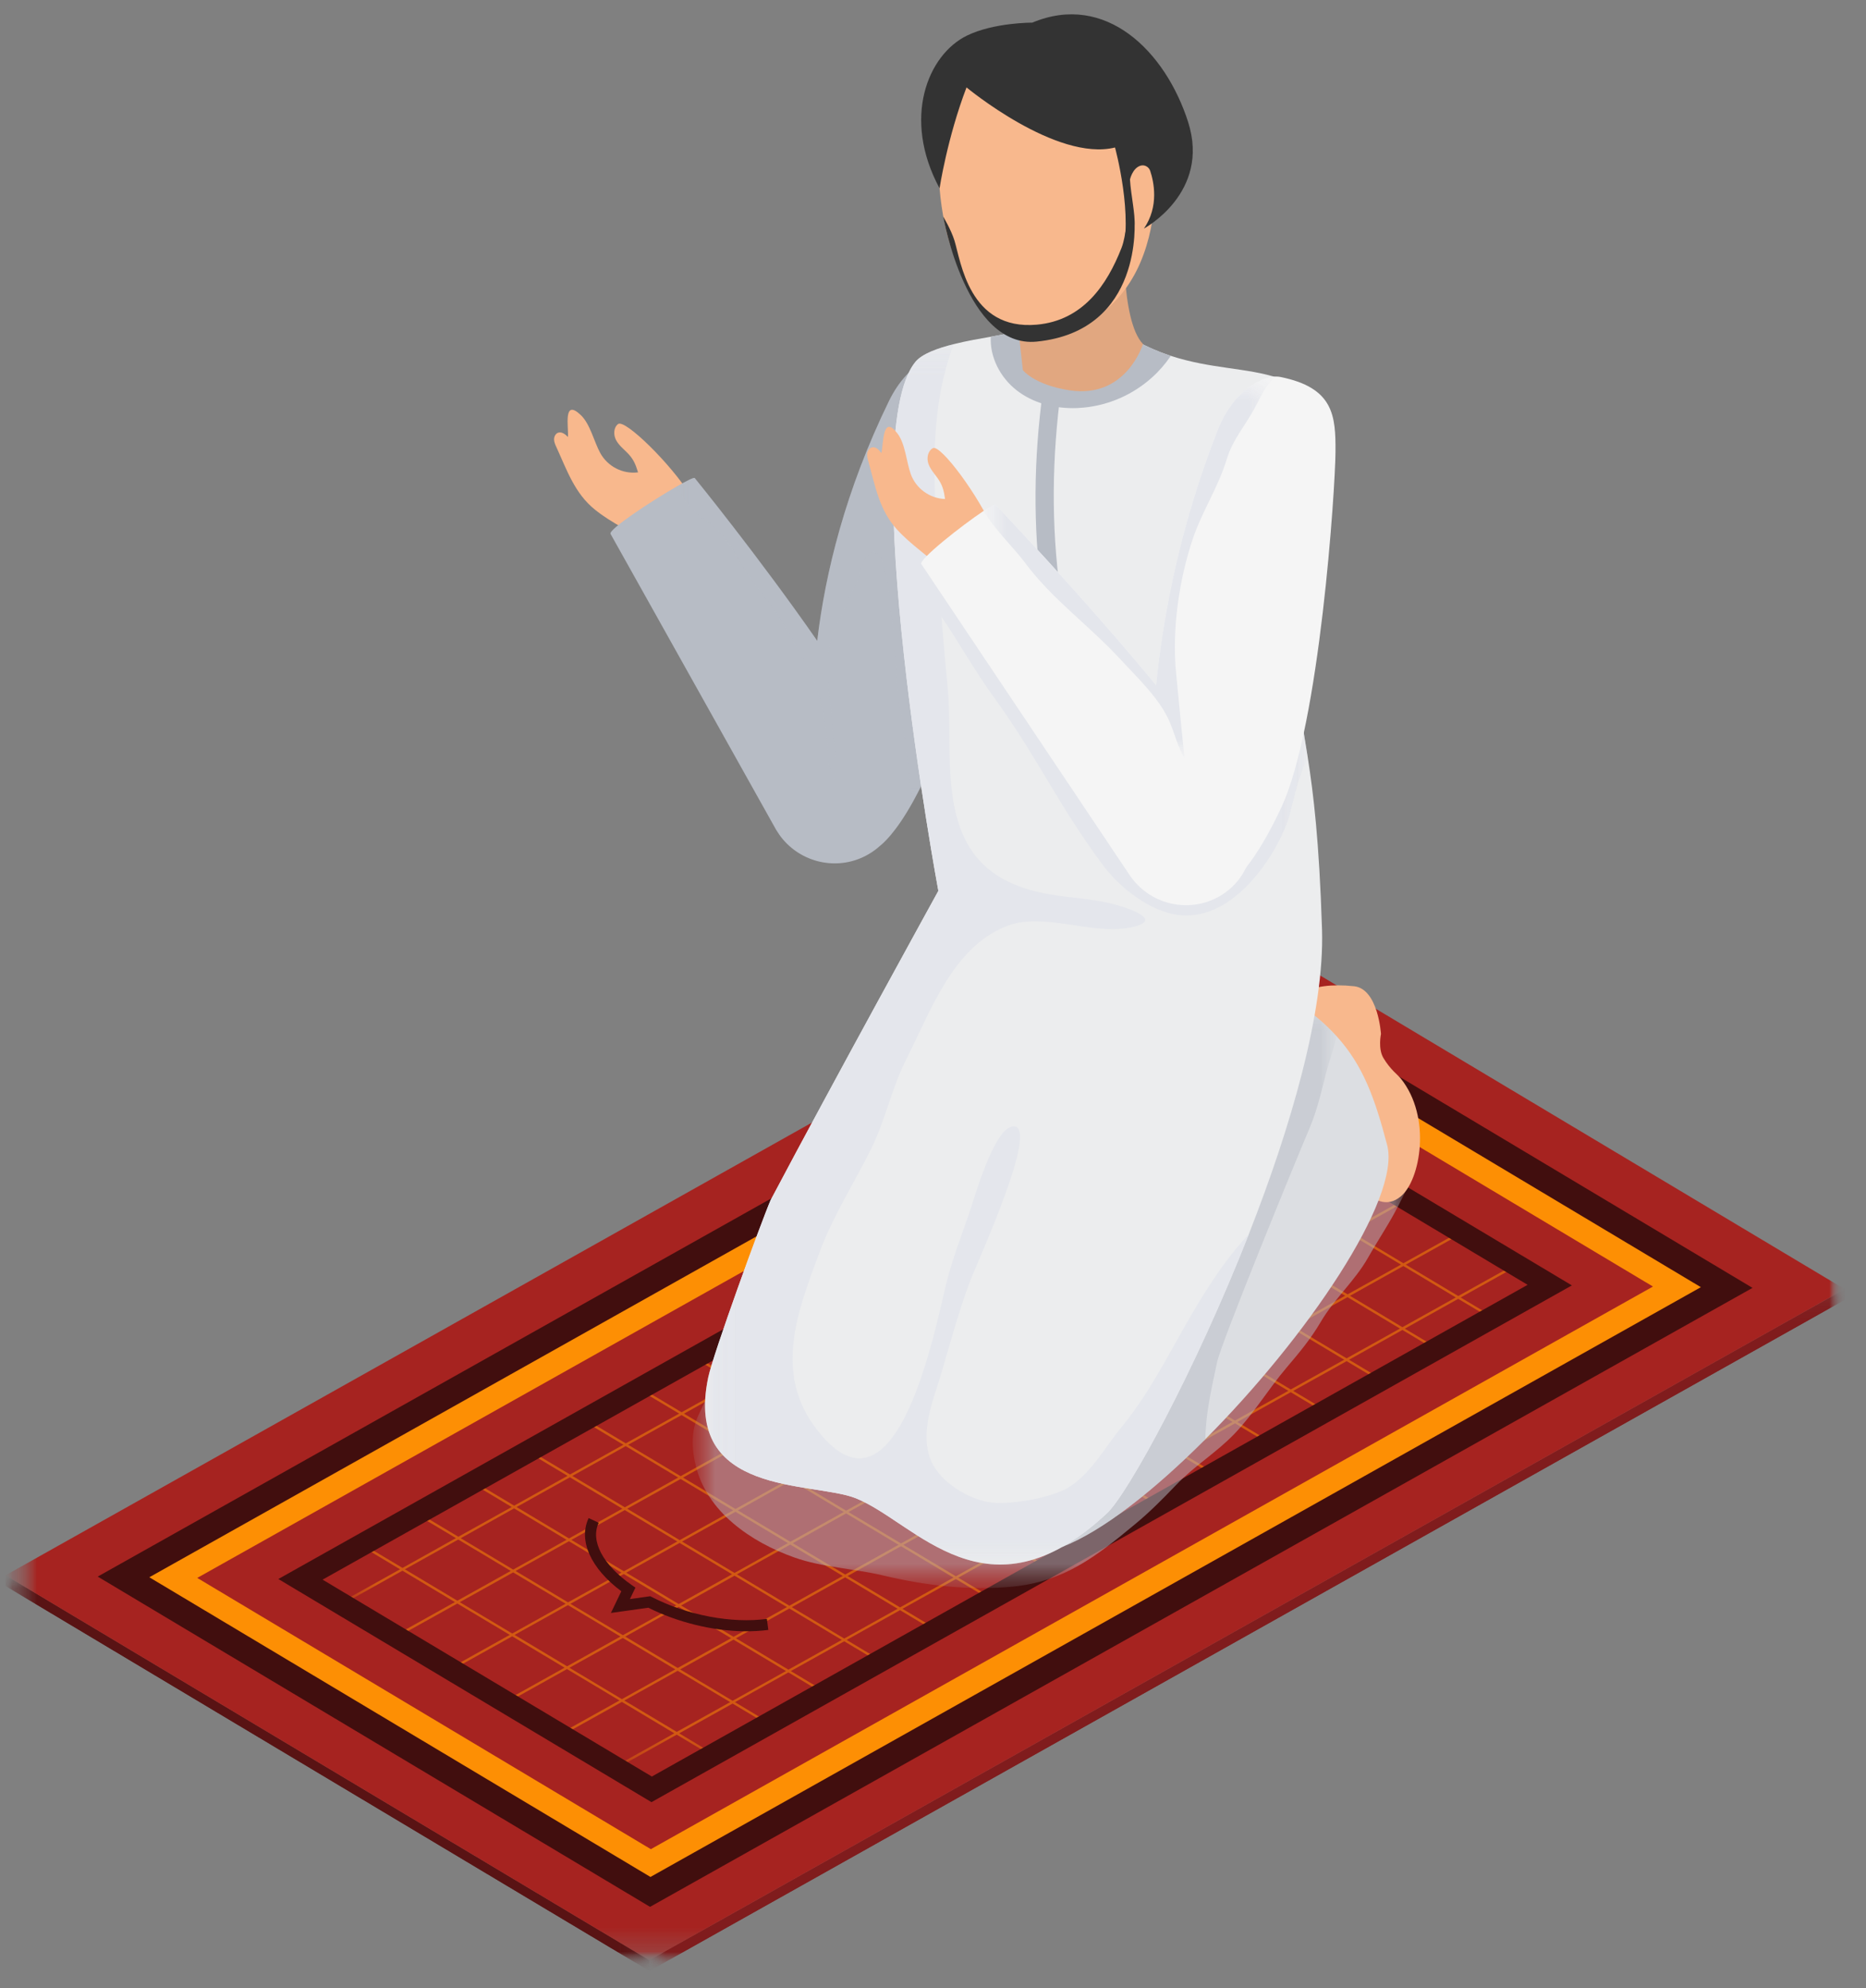 <svg width="77" height="82" viewBox="0 0 77 82" fill="none" xmlns="http://www.w3.org/2000/svg">
<rect x="0" y="0" width="77" height="82" fill="#808080" stroke="none"/>
<mask id="mask0_2_3365" style="mask-type:luminance" maskUnits="userSpaceOnUse" x="0" y="37" width="77" height="45">
<path d="M0.229 37.29H76.125V81.288H0.229V37.29Z" fill="white"/>
</mask>
<g mask="url(#mask0_2_3365)">
<mask id="mask1_2_3365" style="mask-type:luminance" maskUnits="userSpaceOnUse" x="0" y="37" width="77" height="45">
<path d="M0.229 81.288H76.125V37.29H0.229V81.288Z" fill="white"/>
</mask>
<g mask="url(#mask1_2_3365)">
<mask id="mask2_2_3365" style="mask-type:luminance" maskUnits="userSpaceOnUse" x="0" y="37" width="77" height="45">
<path d="M0.229 37.29H76.125V81.288H0.229V37.29Z" fill="white"/>
</mask>
<g mask="url(#mask2_2_3365)">
<mask id="mask3_2_3365" style="mask-type:luminance" maskUnits="userSpaceOnUse" x="26" y="53" width="51" height="29">
<path d="M26.794 81.288H76.125V53.168H26.794V81.288Z" fill="white"/>
</mask>
<g mask="url(#mask3_2_3365)">
<mask id="mask4_2_3365" style="mask-type:luminance" maskUnits="userSpaceOnUse" x="26" y="53" width="51" height="29">
<path d="M26.794 53.168H76.125V81.288H26.794V53.168Z" fill="white"/>
</mask>
<g mask="url(#mask4_2_3365)">
<path d="M76.12 53.167L76.124 53.607L26.798 81.287L26.794 80.846L76.12 53.167Z" fill="#801C1D"/>
</g>
</g>
<mask id="mask5_2_3365" style="mask-type:luminance" maskUnits="userSpaceOnUse" x="26" y="53" width="51" height="29">
<path d="M26.794 81.288H76.125V53.168H26.794V81.288Z" fill="white"/>
</mask>
<g mask="url(#mask5_2_3365)">
<mask id="mask6_2_3365" style="mask-type:luminance" maskUnits="userSpaceOnUse" x="26" y="53" width="51" height="29">
<path d="M26.794 53.168H76.125V81.288H26.794V53.168Z" fill="white"/>
</mask>
<g mask="url(#mask6_2_3365)">
<path d="M76.12 53.167L76.124 53.607L26.798 81.287L26.794 80.846L76.12 53.167Z" fill="#801C1D"/>
</g>
</g>
<mask id="mask7_2_3365" style="mask-type:luminance" maskUnits="userSpaceOnUse" x="0" y="64" width="27" height="18">
<path d="M0.228 81.288H26.798V64.97H0.228V81.288Z" fill="white"/>
</mask>
<g mask="url(#mask7_2_3365)">
<mask id="mask8_2_3365" style="mask-type:luminance" maskUnits="userSpaceOnUse" x="0" y="64" width="27" height="18">
<path d="M0.229 64.97H26.798V81.288H0.229V64.97Z" fill="white"/>
</mask>
<g mask="url(#mask8_2_3365)">
<path d="M26.794 80.846L26.798 81.287L0.232 65.411L0.229 64.97L26.794 80.846Z" fill="#591314"/>
</g>
</g>
<mask id="mask9_2_3365" style="mask-type:luminance" maskUnits="userSpaceOnUse" x="0" y="64" width="27" height="18">
<path d="M0.228 81.288H26.798V64.97H0.228V81.288Z" fill="white"/>
</mask>
<g mask="url(#mask9_2_3365)">
<mask id="mask10_2_3365" style="mask-type:luminance" maskUnits="userSpaceOnUse" x="0" y="64" width="27" height="18">
<path d="M0.229 64.97H26.798V81.288H0.229V64.97Z" fill="white"/>
</mask>
<g mask="url(#mask10_2_3365)">
<path d="M26.794 80.846L26.798 81.287L0.232 65.411L0.229 64.97L26.794 80.846Z" fill="#591314"/>
</g>
</g>
<mask id="mask11_2_3365" style="mask-type:luminance" maskUnits="userSpaceOnUse" x="0" y="37" width="77" height="45">
<path d="M0.229 81.288H76.125V37.29H0.229V81.288Z" fill="white"/>
</mask>
<g mask="url(#mask11_2_3365)">
<mask id="mask12_2_3365" style="mask-type:luminance" maskUnits="userSpaceOnUse" x="0" y="37" width="77" height="44">
<path d="M0.229 37.29H76.121V80.846H0.229V37.29Z" fill="white"/>
</mask>
<g mask="url(#mask12_2_3365)">
<mask id="mask13_2_3365" style="mask-type:luminance" maskUnits="userSpaceOnUse" x="0" y="37" width="77" height="44">
<path d="M0.229 80.846H76.121V37.29H0.229V80.846Z" fill="white"/>
</mask>
<g mask="url(#mask13_2_3365)">
<path d="M76.12 53.167L26.794 80.846L0.228 64.97L49.555 37.291L76.12 53.167Z" fill="#A62320"/>
<mask id="mask14_2_3365" style="mask-type:luminance" maskUnits="userSpaceOnUse" x="14" y="44" width="50" height="29">
<path d="M14.281 44.36H63.905V72.813H14.281V44.36Z" fill="white"/>
</mask>
<g mask="url(#mask14_2_3365)">
<g opacity="0.5">
<mask id="mask15_2_3365" style="mask-type:luminance" maskUnits="userSpaceOnUse" x="14" y="44" width="50" height="29">
<path d="M14.281 72.813H63.905V44.36H14.281V72.813Z" fill="white"/>
</mask>
<g mask="url(#mask15_2_3365)">
<path d="M16.708 64.722L18.91 63.494L21.076 64.789L18.873 66.017L16.708 64.722ZM18.972 66.077L21.176 64.849L23.34 66.142L21.137 67.37L18.972 66.077ZM21.236 67.427L23.438 66.199L25.604 67.494L23.401 68.722L21.236 67.427ZM23.498 68.782L25.702 67.554L27.866 68.849L25.663 70.077L23.498 68.782ZM25.762 70.134L27.965 68.906L30.131 70.199L27.927 71.427L25.762 70.134ZM30.232 70.145L28.066 68.851L30.269 67.623L32.434 68.917L30.232 70.145ZM32.534 68.861L30.369 67.566L32.572 66.338L34.737 67.633L32.534 68.861ZM34.837 67.578L32.673 66.283L34.876 65.054L37.041 66.349L34.837 67.578ZM37.142 66.293L34.977 64.998L37.179 63.769L39.345 65.063L37.142 66.293ZM39.445 65.009L37.279 63.714L39.483 62.486L41.648 63.781L39.445 65.009ZM41.748 63.723L39.582 62.43L41.786 61.201L43.952 62.495L41.748 63.723ZM44.05 62.441L41.886 61.146L44.09 59.918L46.254 61.213L44.05 62.441ZM46.353 61.155L44.189 59.862L46.392 58.635L48.557 59.929L46.353 61.155ZM48.658 59.87L46.493 58.579L48.697 57.35L50.861 58.643L48.658 59.87ZM50.961 58.587L48.795 57.295L50.999 56.067L53.163 57.361L50.961 58.587ZM53.264 57.305L51.099 56.01L53.302 54.782L55.468 56.077L53.264 57.305ZM55.568 56.021L53.402 54.727L55.605 53.498L57.77 54.793L55.568 56.021ZM57.871 54.737L55.708 53.442L57.909 52.214L60.074 53.509L57.871 54.737ZM60.175 53.451L58.01 52.158L60.214 50.929L62.377 52.223L60.175 53.451ZM60.115 50.87L57.911 52.099L55.746 50.805L57.95 49.578L60.115 50.87ZM57.852 49.518L55.646 50.746L53.482 49.453L55.686 48.223L57.852 49.518ZM55.587 48.165L53.385 49.394L51.219 48.099L53.423 46.871L55.587 48.165ZM53.324 46.811L51.121 48.039L48.956 46.747L51.16 45.519L53.324 46.811ZM48.855 46.803L51.018 48.097L48.816 49.325L46.651 48.03L48.855 46.803ZM48.715 49.381L46.513 50.607L44.347 49.315L46.55 48.086L48.715 49.381ZM44.248 49.37L46.413 50.665L44.209 51.893L42.045 50.598L44.248 49.37ZM41.945 50.655L44.11 51.95L41.906 53.177L39.742 51.883L41.945 50.655ZM39.642 51.938L41.806 53.233L39.603 54.459L37.438 53.167L39.642 51.938ZM39.502 54.518L37.3 55.745L35.134 54.451L37.337 53.223L39.502 54.518ZM35.035 54.507L37.2 55.801L34.995 57.029L32.831 55.735L35.035 54.507ZM34.897 57.083L32.693 58.311L30.529 57.019L32.731 55.791L34.897 57.083ZM30.429 57.075L32.593 58.369L30.39 59.597L28.225 58.303L30.429 57.075ZM30.289 59.651L28.086 60.881L25.921 59.586L28.123 58.361L30.289 59.651ZM27.985 60.937L25.784 62.165L23.618 60.87L25.821 59.642L27.985 60.937ZM25.682 62.221L23.48 63.449L21.316 62.154L23.517 60.927L25.682 62.221ZM23.439 66.085L21.276 64.791L23.478 63.565L25.644 64.859L23.439 66.085ZM25.704 67.439L23.538 66.145L25.741 64.917L27.906 66.21L25.704 67.439ZM30.169 67.563L27.966 68.791L25.801 67.497L28.005 66.269L30.169 67.563ZM32.474 66.279L30.27 67.506L28.106 66.214L30.309 64.985L32.474 66.279ZM34.777 64.995L32.574 66.223L30.409 64.929L32.611 63.701L34.777 64.995ZM37.08 63.711L34.877 64.938L32.712 63.645L34.916 62.417L37.08 63.711ZM39.385 62.426L37.181 63.655L35.014 62.361L37.219 61.133L39.385 62.426ZM41.688 61.143L39.485 62.371L37.319 61.078L39.522 59.85L41.688 61.143ZM43.99 59.859L41.788 61.086L39.623 59.793L41.825 58.565L43.99 59.859ZM46.293 58.575L44.09 59.805L41.926 58.51L44.129 57.281L46.293 58.575ZM48.598 57.291L46.395 58.519L44.23 57.225L46.433 55.997L48.598 57.291ZM50.901 56.007L48.698 57.237L46.533 55.941L48.736 54.713L50.901 56.007ZM53.203 54.725L51.001 55.953L48.836 54.658L51.039 53.43L53.203 54.725ZM55.508 53.439L53.303 54.667L51.139 53.373L53.342 52.145L55.508 53.439ZM55.646 50.861L57.812 52.155L55.609 53.382L53.444 52.09L55.646 50.861ZM53.382 49.509L55.546 50.803L53.343 52.03L51.179 50.737L53.382 49.509ZM48.916 49.385L51.118 48.155L53.283 49.45L51.082 50.679L48.916 49.385ZM46.613 50.667L48.816 49.439L50.981 50.734L48.777 51.962L46.613 50.667ZM44.307 51.953L46.513 50.723L48.678 52.018L46.474 53.247L44.307 51.953ZM42.005 53.235L44.208 52.007L46.374 53.302L44.172 54.529L42.005 53.235ZM39.703 54.519L41.906 53.293L44.072 54.586L41.869 55.813L39.703 54.519ZM37.4 55.805L39.602 54.575L41.766 55.869L39.565 57.098L37.4 55.805ZM35.097 57.087L37.298 55.861L39.464 57.154L37.261 58.381L35.097 57.087ZM32.793 58.371L34.995 57.143L37.161 58.438L34.958 59.666L32.793 58.371ZM30.489 59.657L32.691 58.427L34.858 59.722L32.653 60.95L30.489 59.657ZM28.185 60.939L30.389 59.711L32.553 61.006L30.35 62.234L28.185 60.939ZM25.882 62.223L28.086 60.997L30.25 62.29L28.047 63.518L25.882 62.223ZM25.745 64.803L23.578 63.509L25.781 62.279L27.948 63.574L25.745 64.803ZM30.209 64.926L28.006 66.154L25.843 64.861L28.045 63.634L30.209 64.926ZM32.513 63.642L30.31 64.871L28.146 63.577L30.349 62.349L32.513 63.642ZM34.817 62.358L32.614 63.586L30.449 62.293L32.651 61.063L34.817 62.358ZM37.12 61.075L34.917 62.303L32.752 61.009L34.956 59.781L37.12 61.075ZM39.425 59.79L37.221 61.018L35.057 59.723L37.26 58.497L39.425 59.79ZM41.727 58.506L39.523 59.735L37.359 58.441L39.562 57.213L41.727 58.506ZM44.03 57.223L41.828 58.45L39.662 57.157L41.865 55.929L44.03 57.223ZM46.334 55.938L44.132 57.167L41.966 55.873L44.169 54.643L46.334 55.938ZM48.636 54.655L46.433 55.882L44.267 54.589L46.471 53.361L48.636 54.655ZM48.876 52.022L51.078 50.793L53.243 52.086L51.041 53.313L48.876 52.022ZM50.941 53.37L48.736 54.598L46.572 53.305L48.776 52.077L50.941 53.37ZM21.214 62.21L23.38 63.505L21.177 64.734L19.012 63.439L21.214 62.21ZM14.308 65.947L14.281 65.963L14.329 66.049L14.404 66.006L14.464 65.973L16.608 64.779L18.772 66.074L16.629 67.267L16.57 67.301L16.545 67.314L16.593 67.403L16.669 67.361L16.729 67.326L18.873 66.133L21.037 67.426L18.894 68.621L18.834 68.654L18.808 68.669L18.857 68.754L18.932 68.713L18.992 68.679L21.136 67.485L23.298 68.779L21.157 69.973L21.097 70.006L21.07 70.021L21.121 70.107L21.195 70.066L21.256 70.03L23.397 68.837L25.564 70.131L23.421 71.325L23.361 71.361L23.336 71.373L23.384 71.461L23.46 71.417L23.518 71.385L25.662 70.191L27.826 71.485L25.685 72.679L25.625 72.711L25.598 72.726L25.649 72.813L25.724 72.771L25.784 72.737L27.925 71.542L29.362 72.402L29.462 72.347L28.026 71.487L30.23 70.259L31.66 71.114L31.759 71.058L30.329 70.202L32.533 68.974L33.902 69.794C33.922 69.775 33.946 69.758 33.975 69.749C33.985 69.745 33.994 69.742 34.004 69.739L32.633 68.919L34.836 67.691L36.253 68.535L36.35 68.481L34.935 67.635L37.14 66.407L38.547 67.249L38.648 67.193L37.239 66.351L39.444 65.123L40.843 65.961L40.944 65.905L39.542 65.067L41.746 63.838L43.139 64.671L43.239 64.617L41.847 63.783L44.05 62.555L45.435 63.383L45.535 63.327L44.15 62.498L46.353 61.27L47.733 62.094L47.83 62.038L46.454 61.215L48.657 59.986L50.028 60.806L50.127 60.75L48.758 59.93L50.961 58.703L52.325 59.518L52.423 59.463L51.059 58.647L53.262 57.418L54.621 58.23L54.719 58.175L53.364 57.363L55.568 56.137L56.916 56.942L57.016 56.885L55.667 56.079L57.87 54.851L59.21 55.653L59.313 55.597L57.97 54.797L60.173 53.567L61.508 54.363L61.608 54.309L60.273 53.511L62.477 52.283L63.805 53.077L63.905 53.021L49.414 44.359L49.314 44.417L51.062 45.459L48.857 46.689L47.117 45.649L47.017 45.705L48.757 46.745L46.554 47.973L44.821 46.937L44.721 46.993L46.453 48.027L44.249 49.255L42.525 48.225L42.085 47.962L41.986 47.905L41.886 47.961L41.985 48.019L42.425 48.281L44.15 49.311L41.946 50.541L40.229 49.514L40.129 49.57L41.846 50.595L39.644 51.823L37.932 50.802L37.833 50.858L39.544 51.881L37.341 53.107L35.638 52.09L35.537 52.146L37.238 53.163L35.035 54.393L33.34 53.378L33.241 53.434L34.937 54.449L32.734 55.675L31.044 54.666L30.944 54.722L32.633 55.733L30.43 56.961L28.749 55.955L28.649 56.011L30.33 57.017L28.126 58.245L26.452 57.245L26.352 57.301L28.027 58.301L25.823 59.527L24.156 58.531L24.057 58.587L25.724 59.585L23.521 60.811L21.861 59.821L21.76 59.875L23.42 60.867L21.217 62.097L19.564 61.109L19.464 61.166L21.117 62.153L18.913 63.379L17.428 62.491C17.393 62.498 17.358 62.502 17.324 62.506C17.32 62.506 17.317 62.507 17.312 62.507C17.312 62.507 17.309 62.507 17.306 62.507C17.29 62.509 17.276 62.507 17.261 62.509L18.814 63.435L16.61 64.665L14.972 63.687L14.861 63.621C14.837 63.631 14.812 63.642 14.788 63.653C14.773 63.659 14.758 63.662 14.744 63.666L14.872 63.742L16.509 64.721L14.368 65.915L14.308 65.947Z" fill="#FD8F04"/>
</g>
</g>
</g>
<path d="M26.857 76.264L8.139 65.077L49.493 41.873L68.209 53.06L26.857 76.264ZM5.705 65.045L26.838 77.674L70.643 53.092L49.511 40.462L5.705 65.045Z" fill="#FD8F04"/>
<path d="M49.451 44.869L13.312 65.148L26.898 73.268L63.036 52.989L49.451 44.869ZM11.486 65.122L49.466 43.812L64.863 53.013L26.883 74.325L11.486 65.122Z" fill="#410E0E"/>
<path d="M49.508 40.727L6.162 65.05L26.841 77.41L70.186 53.086L49.508 40.727ZM4.032 65.022L49.524 39.494L72.317 53.115L26.824 78.643L4.032 65.022Z" fill="#410E0E"/>
<path d="M30.694 67.278C31.043 67.283 31.382 67.264 31.705 67.222L31.645 66.767C30.186 66.963 28.366 66.618 26.897 65.865L26.833 65.832L25.993 65.95L26.221 65.477L26.061 65.366C24.874 64.535 24.354 63.554 24.705 62.802L24.29 62.608C23.857 63.536 24.374 64.682 25.639 65.627L25.209 66.522L26.753 66.306C27.965 66.912 29.395 67.258 30.694 67.278Z" fill="#410E0E"/>
</g>
</g>
</g>
</g>
</g>
</g>
<mask id="mask16_2_3365" style="mask-type:luminance" maskUnits="userSpaceOnUse" x="28" y="45" width="31" height="21">
<path d="M28.584 45.206H58.356V65.497H28.584V45.206Z" fill="white"/>
</mask>
<g mask="url(#mask16_2_3365)">
<g opacity="0.5">
<mask id="mask17_2_3365" style="mask-type:luminance" maskUnits="userSpaceOnUse" x="28" y="45" width="31" height="21">
<path d="M28.584 65.497H58.356V45.206H28.584V65.497Z" fill="white"/>
</mask>
<g mask="url(#mask17_2_3365)">
<path d="M58.337 47.812C58.448 48.356 57.969 49.19 57.732 49.668C57.356 50.42 56.863 51.142 56.448 51.876C55.912 52.822 55.061 53.561 54.499 54.52C54.075 55.241 53.62 55.778 53.079 56.417C52.333 57.294 51.743 58.292 50.944 59.129C50.196 59.912 49.272 60.464 48.519 61.256C47.975 61.826 47.444 62.36 46.837 62.862C45.255 64.174 43.916 65.229 41.797 65.436C39.976 65.613 38.185 65.389 36.403 64.968C35.215 64.688 33.929 64.642 32.776 64.233C30.993 63.602 29.167 62.352 28.708 60.44C28.541 59.749 28.509 59.032 28.817 58.373C29.44 57.044 30.076 55.768 31.003 54.608C32.932 52.188 35.381 50.393 38.035 48.813C39.096 48.181 40.173 47.585 41.195 46.888C41.793 46.478 42.393 46.066 43.093 45.853C44.721 45.358 46.617 45.218 48.307 45.206C50.885 45.186 53.692 45.613 56.141 46.42C56.837 46.649 57.448 46.864 58.036 47.273C58.243 47.416 58.413 47.556 58.337 47.812Z" fill="#B7BCC5"/>
</g>
</g>
</g>
<path d="M28.495 20.436C28.777 20.894 28.905 21.266 28.743 21.419C28.463 21.685 28.171 21.941 27.839 22.136C27.631 22.258 27.043 22.602 26.797 22.434C26.063 21.937 25.243 21.577 24.551 21.02C23.714 20.346 23.398 19.399 22.961 18.445C22.914 18.343 22.866 18.238 22.863 18.126C22.862 18.014 22.917 17.892 23.022 17.849C23.171 17.789 23.325 17.909 23.438 18.021C23.463 17.606 23.227 16.41 23.97 17.122C24.355 17.49 24.515 18.221 24.769 18.683C25.073 19.237 25.695 19.561 26.329 19.481C26.227 19.146 26.134 18.919 25.874 18.663C25.707 18.498 25.521 18.346 25.415 18.136C25.31 17.927 25.317 17.636 25.503 17.489C25.789 17.265 27.722 19.174 28.495 20.436Z" fill="#F8B88D"/>
<path d="M52.792 43.357C52.792 43.357 52.05 40.268 55.876 40.675C56.87 40.78 56.986 42.645 56.986 42.645C56.986 42.645 56.856 43.243 57.085 43.632C57.377 44.121 57.681 44.327 57.802 44.48C59.084 46.073 58.612 48.676 57.804 49.341C56.646 50.296 55.541 48.235 54.509 46.232C53.43 44.139 52.792 43.357 52.792 43.357Z" fill="#F8B88D"/>
<path d="M33.873 33.323C34.018 33.978 35.07 34.693 36.328 34.869C36.33 34.866 36.333 34.863 36.336 34.861C36.41 34.806 36.946 34.381 37.686 33.042C37.81 32.815 37.944 32.562 38.08 32.279C39.714 28.897 41.322 19.325 41.449 17.831C41.456 17.755 41.461 17.681 41.466 17.606C41.552 16.445 41.494 15.505 40.26 14.889C40.024 14.773 39.745 14.666 39.418 14.573C38.83 14.406 37.492 14.881 36.684 16.537C34.876 20.242 34.052 23.649 33.722 26.427C33.656 27.006 33.609 27.557 33.58 28.075C33.425 30.762 33.725 32.649 33.873 33.323Z" fill="#B7BCC5"/>
<path d="M25.195 22.021L32.029 34.227C32.117 34.364 32.199 34.493 32.305 34.615C33.166 35.633 34.658 35.923 35.844 35.228C36.024 35.124 36.185 35.003 36.328 34.87C36.331 34.867 36.333 34.864 36.336 34.861C37.248 34 37.429 32.6 36.821 31.408C36.161 30.113 35.206 28.596 34.18 27.091C34.028 26.869 33.876 26.649 33.722 26.428C31.299 22.944 28.668 19.716 28.668 19.716C28.644 19.675 28.334 19.828 27.909 20.073C26.855 20.679 25.087 21.847 25.195 22.021Z" fill="#B7BCC5"/>
<mask id="mask18_2_3365" style="mask-type:luminance" maskUnits="userSpaceOnUse" x="27" y="14" width="15" height="20">
<path d="M27.909 14.542H41.466V33.042H27.909V14.542Z" fill="white"/>
</mask>
<g mask="url(#mask18_2_3365)">
<g opacity="0.2">
<mask id="mask19_2_3365" style="mask-type:luminance" maskUnits="userSpaceOnUse" x="27" y="14" width="15" height="20">
<path d="M27.909 33.042H41.466V14.542H27.909V33.042Z" fill="white"/>
</mask>
<g mask="url(#mask19_2_3365)">
<path d="M27.91 20.073C28.055 20.337 28.224 20.588 28.412 20.815C28.738 21.207 29.088 21.412 29.463 21.726C30.035 22.203 30.368 22.943 30.77 23.552C31.267 24.312 31.875 24.96 32.331 25.755C32.731 26.456 33.15 27.155 33.493 27.883C33.526 27.945 33.552 28.011 33.579 28.076C33.799 28.612 33.907 29.195 34.031 29.76C34.19 30.48 34.086 31.477 34.391 32.143C34.619 31.799 34.487 31.256 34.447 30.848C34.382 30.199 34.301 29.547 34.247 28.895C34.199 28.317 34.138 27.689 34.18 27.091C34.215 26.604 34.316 26.136 34.552 25.723C34.68 25.499 34.788 25.32 34.882 25.079C35.023 24.715 35.183 24.355 35.349 23.999C35.491 23.696 35.55 23.27 35.731 23.003C36.363 22.075 36.638 24.068 36.684 24.413C36.863 25.758 36.912 27.115 37.047 28.46C37.112 29.127 37.231 29.77 37.327 30.431C37.42 31.087 37.468 31.752 37.56 32.41C37.588 32.617 37.636 32.828 37.687 33.043C37.811 32.816 37.943 32.562 38.079 32.279C39.715 28.896 41.323 19.324 41.448 17.831C41.455 17.756 41.462 17.68 41.465 17.605V17.604C41.145 16.689 40.749 15.754 40.26 14.888C40.024 14.772 39.745 14.665 39.417 14.573C38.831 14.405 37.492 14.88 36.684 16.538C34.876 20.243 34.052 23.649 33.723 26.428C31.299 22.944 28.668 19.715 28.668 19.715C28.644 19.675 28.335 19.828 27.91 20.073Z" fill="#B7BCC5"/>
</g>
</g>
</g>
<path d="M35.262 52.342L37.96 55.95L43.829 63.799C45.486 63.158 47.641 61.458 49.738 59.356C53.892 55.194 57.821 49.452 57.241 47.228C56.734 45.29 56.245 43.938 55.158 42.74C54.785 42.328 54.342 41.935 53.802 41.543C53.681 41.456 53.557 41.374 53.426 41.296L53.425 41.298C52.172 40.559 50.549 40.358 49.136 40.379C46.252 40.426 44.272 43.327 42.836 45.955C41.401 48.583 38.125 51.995 35.262 52.342Z" fill="#DCDEE2"/>
<mask id="mask20_2_3365" style="mask-type:luminance" maskUnits="userSpaceOnUse" x="37" y="41" width="19" height="23">
<path d="M37.96 41.297H55.158V63.8H37.96V41.297Z" fill="white"/>
</mask>
<g mask="url(#mask20_2_3365)">
<g opacity="0.5">
<mask id="mask21_2_3365" style="mask-type:luminance" maskUnits="userSpaceOnUse" x="37" y="41" width="19" height="23">
<path d="M37.96 63.8H55.158V41.297H37.96V63.8Z" fill="white"/>
</mask>
<g mask="url(#mask21_2_3365)">
<path d="M37.96 55.95L43.829 63.799C45.488 63.158 47.641 61.458 49.738 59.356C49.757 58.246 49.994 57.27 50.222 56.183C50.384 55.392 53.366 48.114 54.044 46.514C54.361 45.761 54.545 44.95 54.745 44.158C54.825 43.844 55.034 43.276 55.158 42.74C54.785 42.328 54.342 41.935 53.802 41.543C53.681 41.456 53.557 41.374 53.426 41.297L53.425 41.298C53.186 41.602 52.938 41.898 52.666 42.171C51.513 43.318 50.189 44.129 48.776 44.907C46.893 45.943 45.201 47.282 43.468 48.544C41.809 49.752 40.562 51.222 39.42 52.919C38.754 53.907 38.241 54.895 37.96 55.95Z" fill="#B7BCC5"/>
</g>
</g>
</g>
<path d="M35.316 61.791C37.794 62.779 40.722 67.038 45.68 62.41C46.537 61.61 49.31 56.555 51.53 50.904C53.261 46.498 54.658 41.731 54.553 38.335C54.436 34.647 54.197 32.731 53.966 31.251C53.834 30.419 53.709 29.724 53.609 28.93C53.502 28.079 53.425 27.111 53.409 25.74C53.385 23.827 53.642 22.143 54.313 20.694C54.708 19.839 54.398 16.196 52.937 15.655C52.882 15.635 52.825 15.614 52.768 15.596C52.104 15.373 51.397 15.281 50.646 15.172C49.912 15.067 49.134 14.944 48.314 14.676C48.289 14.667 48.264 14.659 48.238 14.652C47.801 14.503 47.349 14.313 46.888 14.059C45.345 13.213 43.304 13.412 41.241 13.822C41.161 13.838 41.068 13.855 40.961 13.873C40.936 13.879 40.909 13.883 40.884 13.888C40.472 13.96 39.904 14.055 39.361 14.192C38.686 14.361 38.046 14.594 37.777 14.923C35.242 18.011 38.721 36.742 38.721 36.742C38.721 36.742 34.377 44.623 31.8 49.496C31.408 50.402 29.424 55.855 29.224 56.807C28.192 61.731 33.54 61.086 35.316 61.791Z" fill="#ECEDEE"/>
<mask id="mask22_2_3365" style="mask-type:luminance" maskUnits="userSpaceOnUse" x="29" y="14" width="25" height="51">
<path d="M29.093 14.193H53.966V64.526H29.093V14.193Z" fill="white"/>
</mask>
<g mask="url(#mask22_2_3365)">
<mask id="mask23_2_3365" style="mask-type:luminance" maskUnits="userSpaceOnUse" x="29" y="14" width="25" height="51">
<path d="M29.093 64.526H53.966V14.193H29.093V64.526Z" fill="white"/>
</mask>
<g mask="url(#mask23_2_3365)">
<path d="M35.316 61.791C37.794 62.779 40.722 67.038 45.68 62.41C46.537 61.61 49.31 56.555 51.531 50.904C50.786 51.691 50.153 52.606 49.587 53.52C48.485 55.291 47.609 57.248 46.276 58.862C45.601 59.678 44.976 60.851 44.019 61.386C43.322 61.775 41.772 62.054 40.947 61.972C40.008 61.875 38.776 61.122 38.412 60.224C37.938 59.064 38.516 57.736 38.845 56.63C39.23 55.327 39.547 54.136 40.021 52.863C40.31 52.087 42.95 46.376 41.808 46.455C41.011 46.508 40.201 49.435 39.997 50.028C39.669 50.979 39.306 51.907 39.061 52.883C38.601 54.716 37.078 62.844 33.929 59.23C31.843 56.834 32.844 54.244 33.843 51.583C34.379 50.152 35.245 48.788 35.931 47.415C36.535 46.208 36.789 44.888 37.398 43.688C38.389 41.739 39.322 39.02 41.59 38.176C43.109 37.611 45.059 38.587 46.694 38.242C48.142 37.935 46.407 37.386 45.728 37.235C44.848 37.039 43.936 37.018 43.052 36.835C40.941 36.4 39.809 35.308 39.396 33.338C39.053 31.71 39.261 29.907 39.094 28.222C39.002 27.29 38.922 26.363 38.85 25.438C39.513 26.398 40.244 27.702 40.98 28.712C42.822 31.246 43.651 33.18 45.521 35.694C46.16 36.551 47.455 37.643 48.744 37.747C51.161 37.943 52.897 34.787 53.199 33.659C53.376 32.998 53.511 32.351 53.76 31.716C53.808 31.592 53.881 31.43 53.967 31.251C53.834 30.419 53.709 29.724 53.609 28.93C52.77 29.271 52.056 29.791 51.424 30.468C49.641 32.374 46.413 29.859 44.98 28.582C43.653 27.4 42.769 25.983 41.806 24.52C41.185 23.578 40.093 22.042 38.909 21.796C38.806 21.775 38.713 21.763 38.629 21.759C38.605 21.21 38.587 20.662 38.572 20.112C38.519 18.032 38.64 16.066 39.361 14.192C38.687 14.361 38.047 14.594 37.777 14.923C35.242 18.011 38.721 36.742 38.721 36.742C38.721 36.742 34.377 44.623 31.8 49.496C31.408 50.402 29.424 55.855 29.224 56.807C28.192 61.731 33.54 61.086 35.316 61.791Z" fill="#E4E6EC"/>
</g>
</g>
<path d="M41.963 16.106C42.619 16.613 43.504 16.867 44.458 16.829C44.55 16.825 44.642 16.818 44.731 16.809C45.763 16.707 46.745 16.277 47.526 15.578C47.819 15.317 48.08 15.018 48.303 14.693L48.315 14.677C48.289 14.667 48.264 14.659 48.239 14.651C47.8 14.503 47.349 14.313 46.888 14.059C45.346 13.214 43.303 13.411 41.24 13.822C41.161 13.838 41.068 13.855 40.962 13.874C40.935 13.879 40.91 13.883 40.884 13.889C40.842 14.707 41.254 15.557 41.963 16.106Z" fill="#B7BCC5"/>
<path d="M47.855 35.77C48.017 36.297 49.374 38.373 51.416 35.785C51.87 35.209 52.357 34.406 52.873 33.302C54.464 29.898 55.099 20.134 55.109 18.637C55.118 17.141 55.035 15.989 52.831 15.546C52.778 15.536 52.719 15.529 52.657 15.53C52.657 15.533 52.656 15.53 52.656 15.53C52.006 15.537 50.876 16.157 50.258 17.714C48.743 21.55 48.011 25.225 47.706 28.259C47.689 28.433 47.673 28.606 47.658 28.774C47.341 32.394 47.629 35.018 47.855 35.77Z" fill="#F5F5F5"/>
<path d="M43.738 24.34C43.38 21.628 43.402 18.892 43.788 16.031C43.487 16.06 43.338 16.076 43.036 16.106C42.648 18.967 42.628 21.702 42.986 24.415L43.738 24.34Z" fill="#B7BCC5"/>
<path d="M40.988 21.861C41.194 22.358 41.262 22.747 41.078 22.873C40.761 23.092 40.433 23.299 40.074 23.439C39.849 23.526 39.214 23.776 38.997 23.57C38.352 22.964 37.598 22.481 37.001 21.823C36.28 21.026 36.116 20.041 35.833 19.03C35.802 18.922 35.772 18.812 35.788 18.7C35.802 18.588 35.877 18.476 35.986 18.451C36.144 18.415 36.276 18.558 36.37 18.686C36.461 18.279 36.414 17.062 37.037 17.883C37.358 18.305 37.404 19.053 37.581 19.548C37.794 20.142 38.358 20.558 38.998 20.58C38.949 20.233 38.893 19.997 38.676 19.701C38.538 19.512 38.377 19.333 38.305 19.11C38.234 18.887 38.286 18.6 38.493 18.484C38.81 18.306 40.421 20.496 40.988 21.861Z" fill="#F8B88D"/>
<path d="M38.021 23.267L46.645 36.138C46.745 36.27 46.836 36.393 46.952 36.504C47.892 37.452 49.404 37.62 50.528 36.834C50.93 36.553 51.226 36.19 51.416 35.785C51.825 34.917 51.75 33.849 51.197 32.947C50.577 31.939 49.693 30.737 48.7 29.485C48.378 29.079 48.045 28.669 47.706 28.259C44.632 24.535 41.075 20.81 41.075 20.81C41.051 20.781 40.864 20.886 40.587 21.072C39.691 21.669 37.89 23.087 38.021 23.267Z" fill="#F5F5F5"/>
<mask id="mask24_2_3365" style="mask-type:luminance" maskUnits="userSpaceOnUse" x="40" y="15" width="13" height="17">
<path d="M40.588 15.532H52.656V31.276H40.588V15.532Z" fill="white"/>
</mask>
<g mask="url(#mask24_2_3365)">
<mask id="mask25_2_3365" style="mask-type:luminance" maskUnits="userSpaceOnUse" x="40" y="15" width="13" height="17">
<path d="M40.588 31.276H52.656V15.532H40.588V31.276Z" fill="white"/>
</mask>
<g mask="url(#mask25_2_3365)">
<path d="M40.587 21.071C41.059 21.86 41.891 22.659 42.267 23.169C43.403 24.709 44.913 25.765 46.193 27.149C46.641 27.635 47.205 28.188 47.658 28.773C47.897 29.084 48.103 29.403 48.246 29.728C48.465 30.228 48.598 30.795 48.879 31.275C48.817 30.679 48.757 30.083 48.699 29.485C48.643 28.905 48.587 28.323 48.53 27.744C48.353 25.975 48.657 23.883 49.227 22.204C49.611 21.072 50.279 20.081 50.625 18.928C50.854 18.162 51.359 17.581 51.743 16.888C51.977 16.472 52.229 15.838 52.655 15.531C52.006 15.537 50.875 16.156 50.258 17.713C48.743 21.549 48.011 25.224 47.706 28.26C44.631 24.536 41.075 20.811 41.075 20.811C41.053 20.78 40.863 20.886 40.587 21.071Z" fill="#E4E6EC"/>
</g>
</g>
<path d="M46.382 9.338C46.382 9.338 46.215 13.214 47.165 14.187C47.165 14.187 46.483 16.46 44.126 16.096C42.666 15.87 42.208 15.264 42.208 15.264L41.667 10.391L46.382 9.338Z" fill="#E1A780"/>
<path d="M47.599 6.101C47.599 6.101 48.735 13.309 42.658 13.924C41.039 14.088 40.228 12.749 39.322 10.409C38.8 9.063 38.492 6.582 38.964 4.629C39.49 2.453 40.727 2.016 42.383 1.85C47.224 1.373 47.599 6.101 47.599 6.101Z" fill="#F8B88D"/>
<path d="M39.883 3.605C39.883 3.605 43.595 6.682 46.011 6.083C46.011 6.083 46.801 8.966 46.266 10.641C46.266 10.641 46.719 10.396 46.815 9.297C46.855 8.853 46.666 8.041 46.628 7.403C46.628 7.403 46.732 6.926 47.071 6.831C47.236 6.785 47.41 6.885 47.463 7.049C47.605 7.473 47.843 8.507 47.202 9.427C47.202 9.427 49.962 7.953 49.027 5.031C48.092 2.113 45.624 -0.334 42.595 0.934C42.595 0.934 41.014 0.925 39.899 1.469C38.288 2.255 37.212 4.873 38.771 7.767C38.771 7.767 39.086 5.691 39.883 3.605Z" fill="#333333"/>
<path d="M46.813 9.053C46.813 9.053 47.205 13.645 42.777 14.089C39.88 14.381 38.921 8.934 38.921 8.934C38.921 8.934 39.244 9.465 39.386 9.923C39.649 10.771 39.988 13.639 42.785 13.39C44.685 13.219 45.68 11.757 46.28 10.221C46.506 9.639 46.377 9.095 46.813 9.053Z" fill="#333333"/>
</svg>
